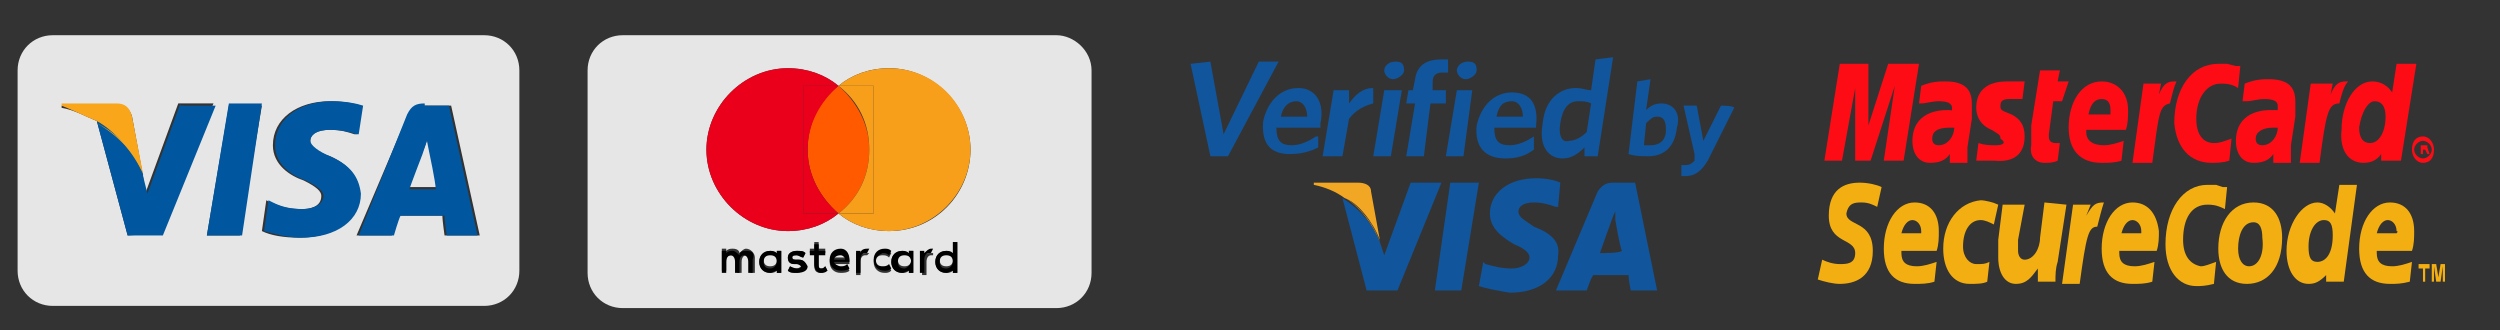 <svg xmlns="http://www.w3.org/2000/svg" xmlns:xlink="http://www.w3.org/1999/xlink" id="Layer_1" x="0px" y="0px" viewBox="0 0 113.6 15" style="enable-background:new 0 0 113.6 15;" xml:space="preserve"><rect x="0" y="0" width="113.6" height="15" fill="#333333" stroke="none"/> <style type="text/css"> .st0{opacity:0.96;fill:#EDEDED;enable-background:new ;} .st1{fill:#00579F;} .st2{fill:#FAA61A;} .st3{fill:none;} .st4{fill:#11559C;} .st5{fill:#F2A724;} .st6{fill:#FD0C15;} .st7{fill:#F3AE12;} .st8{fill:#FF5A00;} .st9{fill:#EB001B;} .st10{fill:#F79E1B;} </style> <path class="st0" d="M22,1.6H2.4c-0.9,0-1.6,0.7-1.6,1.6v9.1c0,0.9,0.7,1.6,1.6,1.6H22c0.9,0,1.6-0.7,1.6-1.6V3.2 C23.6,2.3,22.9,1.6,22,1.6z M5.8,10.7L4.4,5.5C3.9,5.3,3.4,5,2.8,4.9l0-0.1h2.5c0.3,0,0.6,0.1,0.7,0.5L6.5,8c0,0,0-0.1,0-0.1 c0,0,0,0.1,0,0.1l0.1,0.8l1.5-4.1h1.6l-2.4,5.9L5.8,10.7L5.8,10.7z M9.4,10.7l1-5.9h1.5l-1,5.9H9.4z M13.6,10.8 c-0.7,0-1.3-0.1-1.7-0.3l0.2-1.4l0.2,0.1c0.5,0.2,0.8,0.3,1.4,0.3c0.4,0,0.9-0.1,0.9-0.6c0-0.2-0.2-0.4-0.8-0.7 c-0.6-0.2-1.4-0.7-1.4-1.6c0-1.2,1.1-2,2.6-2c0.6,0,1.1,0.1,1.4,0.2l-0.2,1.3l-0.1,0C15.8,6,15.5,5.9,15,5.9c-0.6,0-0.9,0.2-0.9,0.5 s0.3,0.5,0.9,0.7c0.9,0.4,1.3,1,1.3,1.6C16.3,10,15.2,10.8,13.6,10.8z M20.2,10.7c0,0-0.1-0.7-0.1-0.9c-0.2,0-1.8,0-2,0 c0,0.1-0.3,0.9-0.3,0.9h-1.6l2.3-5.4c0.1-0.3,0.4-0.5,0.8-0.5h1.2l1.3,5.9H20.2z"></path> <path class="st0" d="M19.4,6.3c0,0.2-0.2,0.6-0.2,0.6c0,0-0.5,1.3-0.6,1.6c0.3,0,1,0,1.3,0c0-0.3-0.3-1.7-0.3-1.7L19.4,6.3z"></path> <polygon class="st1" points="10.4,4.7 9.4,10.7 11,10.7 11.9,4.7 "></polygon> <path class="st1" d="M15,7.1c-0.5-0.2-0.9-0.5-0.9-0.7s0.2-0.5,0.9-0.5c0.5,0,0.9,0.1,1.2,0.2l0.1,0l0.2-1.3 c-0.3-0.1-0.8-0.2-1.4-0.2c-1.5,0-2.6,0.8-2.6,2c0,0.9,0.8,1.4,1.4,1.6c0.6,0.3,0.8,0.5,0.8,0.7c0,0.4-0.5,0.6-0.9,0.6 c-0.6,0-1-0.1-1.4-0.3l-0.2-0.1l-0.2,1.4c0.4,0.1,1,0.3,1.7,0.3c1.6,0,2.7-0.8,2.7-2C16.3,8,15.9,7.5,15,7.1z"></path> <path class="st1" d="M19.3,4.7c-0.4,0-0.6,0.1-0.8,0.5l-2.2,5.5h1.6c0,0,0.2-0.7,0.3-0.9c0.1,0,1.7,0,2,0c0,0.2,0.1,0.9,0.1,0.9h1.4 l-1.3-5.9H19.3z M18.6,8.6C18.7,8.3,19.2,7,19.2,7c0,0,0.1-0.3,0.2-0.6l0.1,0.5c0,0,0.3,1.4,0.3,1.7C19.6,8.6,18.8,8.6,18.6,8.6z"></path> <path class="st1" d="M8.2,4.7L6.7,8.8L6.5,8c0,0,0-0.1,0-0.1C6.1,6.9,5.4,6.1,4.4,5.5l1.4,5.2h1.6l2.4-5.9H8.2z"></path> <path class="st2" d="M6.5,7.9C6.5,7.9,6.5,8,6.5,7.9L6,5.3C5.9,4.9,5.7,4.7,5.3,4.7H2.8l0,0.1C3.3,5,3.9,5.3,4.4,5.5l0,0 C5.3,6,6.1,7,6.5,7.9z"></path> <path class="st2" d="M6.5,7.9C6.2,7,5.3,6.1,4.4,5.6l0,0C5.4,6.1,6.1,6.9,6.5,7.9z"></path> <path class="st3" d="M73.4,9.6c0,0.2-0.2,0.5-0.2,0.5s-0.4,1.1-0.5,1.4c0.2,0,0.9,0,1,0c0-0.2-0.3-1.4-0.3-1.4L73.4,9.6z"></path> <path class="st3" d="M68.7,4.6c-0.3,0-0.6,0.2-0.7,0.7h1.2C69.2,4.8,69,4.6,68.7,4.6z"></path> <path class="st3" d="M58.9,4.6c-0.3,0-0.6,0.2-0.7,0.7h1.2C59.4,4.8,59.3,4.6,58.9,4.6z"></path> <path class="st3" d="M71.3,6.5c0.3,0,0.5-0.1,0.8-0.4l0.2-1.3c-0.2-0.1-0.3-0.1-0.6-0.1c-0.4,0-0.7,0.3-0.8,1 C70.8,6.2,71,6.5,71.3,6.5z"></path> <path class="st3" d="M75.3,5.3c-0.2,0-0.4,0.1-0.5,0.3l-0.1,1c0.1,0,0.2,0,0.3,0c0.3,0,0.6-0.2,0.7-0.7C75.7,5.5,75.6,5.3,75.3,5.3z "></path> <path class="st4" d="M64.1,8.3L64.1,8.3l-1.2,3.3L62.7,11c0,0,0,0,0,0v0c-0.3-0.8-0.9-1.5-1.7-2l1.1,4.2h1.4l2-4.9H64.1z"></path> <path class="st4" d="M69.7,10.3C69.3,10,69,9.9,69,9.6c0-0.2,0.2-0.4,0.7-0.4c0.4,0,0.7,0.1,1,0.2l0.1,0l0.1-1.1 c-0.2-0.1-0.6-0.2-1.1-0.2c-1.3,0-2.1,0.7-2.1,1.6c0,0.7,0.6,1.1,1.1,1.4c0.5,0.2,0.7,0.4,0.7,0.6c0,0.3-0.4,0.5-0.8,0.5 c-0.5,0-0.8-0.1-1.2-0.2l-0.1-0.1L67.2,13c0.3,0.1,0.8,0.2,1.4,0.3c1.4,0,2.2-0.7,2.2-1.7C70.9,11,70.5,10.6,69.7,10.3z"></path> <path class="st4" d="M73.3,8.3c-0.3,0-0.5,0.1-0.7,0.4l-1.9,4.5h1.4c0,0,0.2-0.6,0.3-0.7c0.1,0,1.4,0,1.6,0c0,0.2,0.1,0.7,0.1,0.7 h1.2l-1-4.9H73.3z M72.7,11.5c0.1-0.3,0.5-1.4,0.5-1.4s0.1-0.3,0.2-0.5l0,0.4c0,0,0.2,1.2,0.3,1.4C73.6,11.5,72.9,11.5,72.7,11.5z"></path> <polygon class="st4" points="65.2,13.2 66.4,13.2 67.2,8.3 65.9,8.3 "></polygon> <path class="st5" d="M62.7,10.9l-0.4-2.2c0-0.3-0.3-0.4-0.6-0.4h-2v0.1c0.5,0.1,1,0.3,1.4,0.6v0C61.7,9.2,62.4,10.1,62.7,10.9z"></path> <path class="st5" d="M62.7,11L62.7,11c-0.3-0.9-1-1.7-1.7-2.1v0C61.8,9.4,62.4,10.2,62.7,11z"></path> <polygon class="st4" points="66.5,7.1 66.9,4.1 66.2,4.1 65.7,7.1 "></polygon> <path class="st4" d="M68.4,7.2c0.5,0,0.9-0.1,1.3-0.4V6.2c-0.3,0.2-0.7,0.4-1.1,0.4c-0.5,0-0.7-0.2-0.7-0.8h1.9c0,0,0-0.1,0-0.1 c0.1-0.9-0.2-1.5-1.1-1.5c-0.8,0-1.4,0.6-1.6,1.5C67,6.7,67.5,7.2,68.4,7.2z M68.7,4.6c0.3,0,0.5,0.3,0.5,0.7H68 C68.1,4.8,68.3,4.6,68.7,4.6z"></path> <path class="st4" d="M66.6,3.6c0.2,0,0.5-0.2,0.5-0.4c0-0.3-0.1-0.4-0.4-0.4s-0.5,0.2-0.5,0.4C66.2,3.4,66.4,3.6,66.6,3.6z"></path> <path class="st4" d="M75.5,4.7c-0.3,0-0.5,0.1-0.7,0.3l0.2-1.4l-0.6,0.1L74,7c0.3,0.1,0.6,0.1,0.9,0.1c0.7,0,1.2-0.4,1.3-1.3 C76.4,5.1,76,4.7,75.5,4.7z M75.7,5.9c0,0.5-0.3,0.7-0.7,0.7c-0.1,0-0.2,0-0.3,0l0.1-1c0.2-0.2,0.3-0.3,0.5-0.3 C75.6,5.3,75.7,5.5,75.7,5.9z"></path> <path class="st4" d="M71,7.2c0.4,0,0.7-0.2,1-0.5v0.4l0,0h0.6l0.7-4.5l-0.8,0.1l-0.2,1.4c-0.2,0-0.4-0.1-0.7-0.1 c-0.7,0-1.4,0.5-1.5,1.6C69.9,6.7,70.4,7.2,71,7.2z M70.9,5.6c0.1-0.7,0.4-1,0.8-1c0.2,0,0.4,0,0.6,0.1l-0.2,1.3 c-0.2,0.2-0.5,0.4-0.8,0.4C71,6.5,70.8,6.2,70.9,5.6z"></path> <path class="st4" d="M78.2,4.8l-0.8,1.6l-0.3-1.6l-0.6,0l0.5,2.2L77,7.3c-0.1,0.1-0.2,0.2-0.4,0.2c-0.1,0-0.2,0-0.2,0v0.5 c0,0,0.1,0,0.2,0c0.4,0,0.7-0.2,1-0.7l1.2-2.4C78.8,4.8,78.2,4.8,78.2,4.8z"></path> <polygon class="st4" points="63.2,7.1 63.7,4.1 62.9,4.1 62.4,7.1 "></polygon> <path class="st4" d="M63.9,7.1h0.8l0.3-2.4h0.7V4.1h-0.6l0-0.4c0-0.3,0.2-0.4,0.4-0.4c0.1,0,0.2,0,0.3,0V2.7c-0.1,0-0.2,0-0.3,0 c-0.6,0-1.1,0.2-1.2,0.9l-0.1,0.5H64l-0.1,0.6h0.4L63.9,7.1z"></path> <path class="st4" d="M61.3,5.4C61.6,5,62,4.8,62.4,4.7V4c-0.5,0-0.8,0.3-1.1,0.7V4.1h-0.7l-0.5,3H61L61.3,5.4z"></path> <polygon class="st4" points="57.2,2.8 55.6,6.1 55,2.8 54.1,2.9 55,7.1 55.8,7.1 58.1,2.8 "></polygon> <path class="st4" d="M63.3,3.6c0.2,0,0.5-0.2,0.5-0.4c0-0.3-0.1-0.4-0.4-0.4s-0.5,0.2-0.5,0.4C62.9,3.4,63.1,3.6,63.3,3.6z"></path> <path class="st4" d="M59.8,6.2c-0.3,0.2-0.7,0.4-1.1,0.4c-0.5,0-0.7-0.2-0.7-0.8H60c0,0,0-0.1,0-0.2C60.2,4.7,59.8,4,59,4 c-0.8,0-1.4,0.6-1.6,1.5c-0.1,1.1,0.4,1.5,1.2,1.5c0.5,0,0.9-0.1,1.3-0.3V6.2z M58.9,4.6c0.3,0,0.5,0.3,0.5,0.7h-1.2 C58.3,4.8,58.6,4.6,58.9,4.6z"></path> <path class="st3" d="M108.5,10c-0.3,0-0.4,0.2-0.5,0.6h0.9c0,0,0-0.1,0-0.2C109,10.2,108.8,10,108.5,10z"></path> <path class="st3" d="M105.5,10.1c-0.4,0-0.7,0.5-0.7,1.2c0,0.5,0.1,0.7,0.4,0.7c0.4,0,0.7-0.5,0.7-1.2 C106,10.3,105.8,10.1,105.5,10.1z"></path> <path class="st3" d="M87.8,6.2c0,0.2,0.1,0.3,0.3,0.3c0.3,0,0.6-0.4,0.6-0.9c-0.1,0-0.1,0-0.2,0C88,5.7,87.8,5.9,87.8,6.2z"></path> <path class="st3" d="M95.9,4.9c0-0.3-0.1-0.5-0.4-0.5S95,4.7,94.9,5.1h1C95.9,5,95.9,5,95.9,4.9z"></path> <path class="st3" d="M86.9,10c-0.3,0-0.4,0.2-0.5,0.6h0.9c0,0,0-0.1,0-0.2C87.3,10.2,87.2,10,86.9,10z"></path> <path class="st3" d="M102.4,10.1c-0.4,0-0.7,0.6-0.7,1.2c0,0.5,0.2,0.8,0.5,0.8c0.4,0,0.7-0.5,0.7-1.3 C102.9,10.4,102.7,10.1,102.4,10.1z"></path> <path class="st3" d="M102.5,6.2c0,0.2,0.1,0.3,0.3,0.3c0.3,0,0.6-0.4,0.7-0.9c-0.1,0-0.1,0-0.2,0C102.8,5.7,102.5,5.9,102.5,6.2z"></path> <path class="st3" d="M110.1,6.4c-0.2,0-0.4,0.2-0.4,0.4c0,0.2,0.2,0.4,0.4,0.4c0.2,0,0.4-0.2,0.4-0.4C110.5,6.6,110.3,6.4,110.1,6.4 z M110.2,7.1l-0.1-0.2H110v0.2h-0.1V6.6h0.2c0,0,0.1,0,0.1,0s0,0,0,0.1c0,0,0,0.1-0.1,0.1L110.2,7.1L110.2,7.1L110.2,7.1z"></path> <path class="st3" d="M107.7,6.5c0.4,0,0.7-0.5,0.7-1.2c0-0.4-0.2-0.7-0.5-0.7c-0.4,0-0.7,0.5-0.7,1.2C107.3,6.2,107.4,6.5,107.7,6.5 z"></path> <path class="st3" d="M96.9,10c-0.3,0-0.4,0.2-0.5,0.6h0.9c0,0,0-0.1,0-0.2C97.3,10.2,97.1,10,96.9,10z"></path> <path class="st3" d="M110.1,6.6L110.1,6.6l0,0.1h0c0,0,0,0,0,0L110.1,6.6C110.2,6.7,110.2,6.7,110.1,6.6 C110.2,6.6,110.1,6.6,110.1,6.6z"></path> <path class="st6" d="M110.3,6.7c0,0,0-0.1,0-0.1s-0.1,0-0.1,0h-0.2V7h0.1V6.8h0.1l0.1,0.2h0.1L110.3,6.7 C110.3,6.8,110.3,6.8,110.3,6.7z M110.2,6.7L110.2,6.7L110.2,6.7l-0.1-0.1h0h0V6.7C110.2,6.7,110.2,6.7,110.2,6.7z"></path> <path class="st6" d="M110.1,6.2c-0.3,0-0.5,0.2-0.5,0.6c0,0.3,0.2,0.6,0.5,0.6s0.5-0.2,0.5-0.6C110.6,6.5,110.4,6.2,110.1,6.2z M110.1,7.2c-0.2,0-0.4-0.2-0.4-0.4c0-0.2,0.2-0.4,0.4-0.4c0.2,0,0.4,0.2,0.4,0.4S110.3,7.2,110.1,7.2z"></path> <path class="st6" d="M100.5,7.4c0.2,0,0.5,0,0.8-0.1l0.1-1c-0.3,0.1-0.5,0.2-0.8,0.2c-0.5,0-0.8-0.4-0.8-1.1c0-1,0.5-1.6,1.1-1.6 c0.2,0,0.5,0,0.8,0.2l0.1-1c-0.1,0-0.1,0-0.2,0l-0.4-0.1c-0.1,0-0.2,0-0.4,0c-1.2,0-2,1.1-2,2.7C98.9,6.7,99.5,7.4,100.5,7.4z"></path> <path class="st6" d="M98.6,4.7c0.1-0.4,0.2-0.8,0.3-1h0c0,0,0,0-0.1,0c-0.3,0-0.5,0.1-0.7,0.6l0.1-0.5h-0.8l-0.5,3.6h0.9 C98.1,5.2,98.1,4.8,98.6,4.7C98.6,4.7,98.6,4.7,98.6,4.7z"></path> <path class="st6" d="M92.9,7.4c0.2,0,0.4,0,0.6-0.1l0.1-0.8c0,0-0.1,0-0.2,0c-0.2,0-0.3-0.1-0.3-0.3c0,0,0-0.1,0-0.1l0.2-1.5h0.4 L94,3.7h-0.5l0.1-0.5h-0.9l-0.4,2.5l0,0.3l0,0.3c0,0.1,0,0.2,0,0.3C92.2,7.1,92.5,7.4,92.9,7.4z"></path> <path class="st6" d="M90.7,6.6c-0.3,0-0.5,0-0.8-0.1l-0.1,0.8h0l0.1,0c0,0,0.1,0,0.2,0c0.2,0,0.3,0,0.5,0C91.5,7.4,92,7,92,6.2 c0-0.5-0.2-0.8-0.6-1C90.9,5,90.9,5,90.9,4.8c0-0.2,0.1-0.3,0.4-0.3c0.2,0,0.4,0,0.6,0l0.1-0.8c-0.2,0-0.6,0-0.8,0 c-1,0-1.4,0.5-1.4,1.2c0,0.4,0.2,0.8,0.7,1c0.3,0.2,0.4,0.2,0.4,0.4C91.2,6.5,91,6.6,90.7,6.6z"></path> <path class="st6" d="M107.4,7.4c0.3,0,0.6-0.1,0.8-0.4l0,0.3h0.9l0.7-4.4h-0.9l-0.2,1.3c-0.2-0.3-0.5-0.5-0.9-0.5 c-0.8,0-1.4,1-1.4,2.2C106.3,6.8,106.7,7.4,107.4,7.4z M107.9,4.6c0.3,0,0.5,0.2,0.5,0.7c0,0.7-0.3,1.2-0.7,1.2 c-0.3,0-0.5-0.2-0.5-0.7C107.3,5.1,107.6,4.6,107.9,4.6z"></path> <path class="st6" d="M95.5,7.4c0.3,0,0.6,0,0.9-0.1l0.1-0.9c-0.3,0.1-0.6,0.2-0.9,0.2c-0.5,0-0.8-0.2-0.8-0.6c0,0,0,0,0-0.1h1.8 c0.1-0.3,0.1-0.6,0.1-0.9c0-0.8-0.5-1.3-1.2-1.3c-0.9,0-1.5,0.9-1.5,2.1C94,6.8,94.5,7.4,95.5,7.4z M95.5,4.5c0.3,0,0.4,0.2,0.4,0.5 c0,0,0,0.1,0,0.2h-1C95,4.7,95.2,4.5,95.5,4.5z"></path> <polygon class="st6" points="84.3,4 84.3,7.3 85,7.3 86.1,3.9 85.6,7.3 86.5,7.3 87.2,2.9 85.8,2.9 84.9,5.7 84.9,2.9 83.6,2.9 82.9,7.3 83.7,7.3 "></polygon> <path class="st6" d="M88.5,5c-1,0-1.6,0.5-1.6,1.4c0,0.6,0.3,1,0.8,1c0.4,0,0.7-0.1,0.9-0.4v0.4h0.8V7.2V7.1l0-0.2l0-0.2l0.2-1.3 c0-0.4,0-0.5,0-0.7c0-0.7-0.4-1-1.2-1c-0.3,0-0.6,0-1.1,0.2l-0.1,0.8h0l0.1,0c0.2,0,0.5-0.1,0.8-0.1c0.4,0,0.6,0.1,0.6,0.3 c0,0,0,0.1,0,0.2C88.8,5,88.6,5,88.5,5z M88.1,6.6c-0.2,0-0.3-0.1-0.3-0.3c0-0.3,0.2-0.5,0.8-0.5c0,0,0.1,0,0.2,0 C88.8,6.2,88.5,6.6,88.1,6.6z"></path> <path class="st6" d="M103.2,5c-1,0-1.6,0.5-1.6,1.4c0,0.6,0.3,1,0.8,1c0.4,0,0.7-0.1,0.9-0.4v0.4h0.8V7.2V7l0-0.2l0-0.2l0.2-1.3 c0-0.4,0-0.5,0-0.7c0-0.7-0.4-1-1.2-1c-0.3,0-0.6,0-1.1,0.2l-0.1,0.8l0.1,0l0.1,0c0.2,0,0.5-0.1,0.8-0.1c0.4,0,0.6,0.1,0.6,0.3 c0,0,0,0.1,0,0.2C103.5,5,103.3,5,103.2,5z M102.8,6.6c-0.2,0-0.3-0.1-0.3-0.3c0-0.3,0.3-0.5,0.8-0.5c0,0,0.1,0,0.2,0 C103.5,6.2,103.2,6.6,102.8,6.6z"></path> <path class="st6" d="M106.3,4.7C106.3,4.7,106.3,4.7,106.3,4.7c0.1-0.4,0.2-0.8,0.4-1h0c0,0,0,0-0.1,0c-0.3,0-0.5,0.1-0.7,0.6 l0.1-0.5H105l-0.5,3.6h0.9C105.7,5.1,105.8,4.7,106.3,4.7z"></path> <path class="st7" d="M102.4,9.2c-1,0-1.6,0.9-1.6,2.1c0,0.9,0.4,1.6,1.3,1.6c0.9,0,1.6-0.7,1.6-2.1C103.7,9.9,103.3,9.2,102.4,9.2z M102.2,12.1c-0.3,0-0.5-0.3-0.5-0.8c0-0.6,0.2-1.2,0.7-1.2c0.3,0,0.4,0.3,0.4,0.7C102.9,11.6,102.6,12.1,102.2,12.1z"></path> <path class="st7" d="M99.2,10.9c0-1,0.4-1.6,1.1-1.6c0.2,0,0.4,0,0.8,0.2l0.1-1c0,0-0.1,0-0.2,0l-0.3-0.1c-0.1,0-0.2,0-0.4,0 c-1.1,0-1.9,1.1-1.9,2.7c0,1.2,0.6,1.9,1.4,1.9c0.2,0,0.4,0,0.8-0.1l0.1-1c-0.3,0.1-0.5,0.2-0.7,0.2C99.5,12,99.2,11.6,99.2,10.9z"></path> <path class="st7" d="M95.6,9.2C95.6,9.2,95.6,9.2,95.6,9.2c-0.4,0-0.5,0.1-0.8,0.6L95,9.3h-0.8l-0.5,3.6h0.8 c0.3-2.2,0.4-2.6,0.8-2.6c0,0,0,0,0,0C95.4,9.9,95.5,9.5,95.6,9.2L95.6,9.2z"></path> <path class="st7" d="M106.3,8.4l-0.2,1.3c-0.2-0.3-0.5-0.5-0.8-0.5c-0.7,0-1.4,1-1.4,2.2c0,0.9,0.4,1.5,1,1.5c0.3,0,0.5-0.1,0.8-0.4 l0,0.3h0.8l0.6-4.4L106.3,8.4L106.3,8.4z M105.3,11.9c-0.3,0-0.4-0.2-0.4-0.7c0-0.7,0.3-1.2,0.7-1.2c0.3,0,0.4,0.2,0.4,0.7 C106,11.5,105.7,11.9,105.3,11.9z"></path> <path class="st7" d="M87,9.2c-0.8,0-1.4,0.9-1.4,2.1c0,1.1,0.5,1.6,1.4,1.6c0.3,0,0.6,0,0.9-0.1l0.1-0.9c-0.3,0.1-0.6,0.2-0.9,0.2 c-0.5,0-0.7-0.2-0.7-0.6c0,0,0,0,0-0.1H88c0.1-0.3,0.1-0.6,0.1-0.9C88.1,9.7,87.7,9.2,87,9.2z M87.3,10.6h-0.9 c0.1-0.4,0.3-0.6,0.5-0.6c0.2,0,0.4,0.2,0.4,0.5C87.3,10.5,87.3,10.6,87.3,10.6z"></path> <path class="st7" d="M96.9,9.2c-0.8,0-1.4,0.9-1.4,2.1c0,1.1,0.5,1.6,1.4,1.6c0.3,0,0.6,0,0.9-0.1l0.1-0.9c-0.3,0.1-0.6,0.2-0.9,0.2 c-0.5,0-0.7-0.2-0.7-0.6c0,0,0,0,0-0.1H98c0.1-0.3,0.1-0.6,0.1-0.9C98,9.7,97.6,9.2,96.9,9.2z M97.3,10.6h-0.9 c0.1-0.4,0.3-0.6,0.5-0.6s0.4,0.2,0.4,0.5C97.3,10.5,97.3,10.6,97.3,10.6z"></path> <path class="st7" d="M108.6,9.2c-0.8,0-1.4,0.9-1.4,2.1c0,1.1,0.5,1.6,1.4,1.6c0.3,0,0.5,0,0.9-0.1l0.1-0.9 c-0.3,0.1-0.6,0.2-0.9,0.2c-0.5,0-0.7-0.2-0.7-0.6c0,0,0,0,0-0.1h1.6c0.1-0.3,0.1-0.6,0.1-0.9C109.7,9.7,109.3,9.2,108.6,9.2z M108.9,10.6H108c0.1-0.4,0.3-0.6,0.5-0.6s0.4,0.2,0.4,0.5C109,10.5,108.9,10.6,108.9,10.6z"></path> <path class="st7" d="M84.6,9.2c0.3,0,0.5,0.1,0.7,0.2l0.2-0.9c-0.2-0.1-0.6-0.2-1-0.2c-0.7,0-1.4,0.3-1.4,1.5c0,1.3,1.2,1,1.2,1.7 c0,0.5-0.4,0.5-0.7,0.5c-0.3,0-0.6-0.1-0.8-0.2l-0.2,0.9c0.3,0.1,0.7,0.2,1,0.2c0.7,0,1.5-0.3,1.5-1.5c0-1.4-1.2-1.1-1.2-1.7 C84,9.2,84.3,9.2,84.6,9.2z"></path> <path class="st7" d="M88.3,11.3c0,0.9,0.4,1.6,1.2,1.6c0.3,0,0.6,0,0.8-0.1l0.1-0.9c-0.2,0.1-0.3,0.1-0.6,0.1 c-0.3,0-0.6-0.3-0.6-0.8c0-0.7,0.3-1.2,0.8-1.2c0.2,0,0.4,0.1,0.6,0.2l0.2-0.9c-0.2-0.1-0.6-0.2-0.8-0.2C89,9.2,88.3,10.1,88.3,11.3 z"></path> <path class="st7" d="M92.9,9.2l-0.2,1.6c0,0.5-0.3,1-0.7,1c-0.2,0-0.3-0.2-0.3-0.4s0-0.4,0-0.5L92,9.3H91l-0.2,1.6 c0,0.4,0,0.5,0,0.8c0,0.7,0.3,1.2,0.8,1.2s0.7-0.3,1-0.7l0,0l0,0.6h0.8c0-0.3,0-0.6,0.1-0.9l0.4-2.6L92.9,9.2L92.9,9.2z"></path> <polygon class="st7" points="109.9,12.2 110.1,12.2 110.1,12.8 110.2,12.8 110.2,12.2 110.4,12.2 110.4,12 109.9,12 "></polygon> <polygon class="st7" points="110.9,12 110.8,12.6 110.8,12.6 110.7,12 110.5,12 110.5,12.8 110.6,12.8 110.6,12.1 110.7,12.8 110.9,12.8 111,12.1 111,12.8 111.1,12.8 111.1,12 "></polygon> <g> <path class="st0" d="M48,1.6H28.3c-0.9,0-1.6,0.7-1.6,1.6v9.2c0,0.9,0.7,1.6,1.6,1.6H48c0.9,0,1.6-0.7,1.6-1.6V3.2 C49.6,2.3,48.8,1.6,48,1.6z M34.3,12.4h-0.2v-0.5c0-0.2-0.1-0.3-0.2-0.3c-0.1,0-0.2,0.1-0.2,0.3v0.5h-0.2v-0.5 c0-0.2-0.1-0.3-0.2-0.3S33,11.6,33,11.8v0.5h-0.2v-1H33v0.1c0.1-0.1,0.2-0.1,0.3-0.1c0.2,0,0.3,0.1,0.3,0.2 c0.1-0.1,0.2-0.2,0.3-0.2c0.2,0,0.4,0.2,0.4,0.4V12.4z M35.5,11.9v0.5h-0.2v-0.1c-0.1,0.1-0.2,0.1-0.3,0.1c-0.3,0-0.5-0.2-0.5-0.5 s0.2-0.5,0.5-0.5c0.1,0,0.2,0.1,0.3,0.1v-0.1h0.2V11.9z M36.2,12.4c-0.2,0-0.3,0-0.4-0.1l0.1-0.2c0.1,0.1,0.2,0.1,0.3,0.1 s0.2-0.1,0.2-0.1c0-0.1-0.1-0.1-0.2-0.1l-0.1,0c-0.2,0-0.3-0.1-0.3-0.3c0-0.2,0.2-0.3,0.4-0.3c0.2,0,0.3,0,0.4,0.1l-0.1,0.2 c-0.1,0-0.2-0.1-0.3-0.1c-0.1,0-0.2,0-0.2,0.1c0,0.1,0.1,0.1,0.2,0.1l0.1,0c0.2,0,0.3,0.1,0.3,0.3C36.6,12.2,36.4,12.4,36.2,12.4z M37.3,12.4C37,12.4,37,12.2,37,12v-0.5h-0.2v-0.2H37v-0.3h0.2v0.3h0.3v0.2h-0.3V12c0,0.1,0,0.2,0.1,0.2c0.1,0,0.1,0,0.2-0.1 l0.1,0.2C37.5,12.3,37.4,12.4,37.3,12.4z M38.6,12h-0.7c0,0.2,0.2,0.2,0.3,0.2c0.1,0,0.2,0,0.3-0.1l0.1,0.2 c-0.1,0.1-0.3,0.1-0.4,0.1c-0.3,0-0.5-0.2-0.5-0.5c0-0.3,0.2-0.5,0.5-0.5C38.5,11.3,38.6,11.6,38.6,12C38.6,11.9,38.6,11.9,38.6,12 z M39.4,11.6c0,0-0.1,0-0.1,0c-0.1,0-0.2,0.1-0.2,0.3v0.6h-0.2v-1h0.2v0.1c0.1-0.1,0.1-0.1,0.3-0.1c0,0,0.1,0,0.1,0L39.4,11.6z M40.1,12.2c0.1,0,0.2,0,0.3-0.1l0.1,0.2c-0.1,0.1-0.2,0.1-0.3,0.1c-0.3,0-0.5-0.2-0.5-0.5s0.2-0.5,0.5-0.5c0.1,0,0.2,0,0.3,0.1 l-0.1,0.2c-0.1-0.1-0.2-0.1-0.3-0.1c-0.2,0-0.3,0.1-0.3,0.3C39.8,12.1,39.9,12.2,40.1,12.2z M41.5,11.9v0.5h-0.2v-0.1 c-0.1,0.1-0.2,0.1-0.3,0.1c-0.3,0-0.5-0.2-0.5-0.5s0.2-0.5,0.5-0.5c0.1,0,0.2,0.1,0.3,0.1v-0.1h0.2V11.9z M42.4,11.6 c0,0-0.1,0-0.1,0c-0.1,0-0.2,0.1-0.2,0.3v0.6h-0.2v-1H42v0.1c0.1-0.1,0.1-0.1,0.3-0.1c0,0,0.1,0,0.1,0L42.4,11.6z M43.5,11.9v0.5 h-0.2v-0.1c-0.1,0.1-0.2,0.1-0.3,0.1c-0.3,0-0.5-0.2-0.5-0.5s0.2-0.5,0.5-0.5c0.1,0,0.2,0.1,0.3,0.1V11h0.2V11.9z M40.4,10.5 c-0.9,0-1.7-0.3-2.3-0.8c-0.6,0.5-1.4,0.8-2.3,0.8c-2,0-3.7-1.7-3.7-3.7s1.7-3.7,3.7-3.7c0.9,0,1.7,0.3,2.3,0.8 c0.6-0.5,1.4-0.8,2.3-0.8c2,0,3.7,1.7,3.7,3.7C44.1,8.8,42.5,10.5,40.4,10.5z"></path> <path class="st8" d="M39.5,6.8c0-1.2-0.6-2.2-1.4-2.9c-0.9,0.7-1.4,1.7-1.4,2.9s0.6,2.2,1.4,2.9C39,9,39.5,8,39.5,6.8z"></path> <path class="st9" d="M36.5,3.9h1.6c-0.6-0.5-1.4-0.8-2.3-0.8c-2,0-3.7,1.7-3.7,3.7s1.7,3.7,3.7,3.7c0.9,0,1.7-0.3,2.3-0.8h-1.6V3.9 z"></path> <path class="st9" d="M36.7,6.8c0-1.2,0.6-2.2,1.4-2.9h-1.6v5.8h1.6C37.3,9,36.7,8,36.7,6.8z"></path> <path class="st10" d="M40.4,3.1c-0.9,0-1.7,0.3-2.3,0.8h1.6v5.8h-1.6c0.6,0.5,1.4,0.8,2.3,0.8c2,0,3.7-1.7,3.7-3.7 C44.1,4.8,42.5,3.1,40.4,3.1z"></path> <path class="st10" d="M39.7,3.9h-1.6c0.9,0.7,1.4,1.7,1.4,2.9S39,9,38.1,9.7h1.6V3.9z"></path> <path class="st0" d="M41.1,11.5c-0.2,0-0.3,0.1-0.3,0.3c0,0.2,0.1,0.3,0.3,0.3c0.2,0,0.3-0.1,0.3-0.3 C41.4,11.7,41.2,11.5,41.1,11.5z"></path> <path class="st0" d="M38.2,11.5c-0.2,0-0.2,0.1-0.3,0.2h0.5C38.4,11.6,38.3,11.5,38.2,11.5z"></path> <path class="st0" d="M43,11.5c-0.2,0-0.3,0.1-0.3,0.3c0,0.2,0.1,0.3,0.3,0.3c0.2,0,0.3-0.1,0.3-0.3C43.3,11.7,43.2,11.5,43,11.5z"></path> <path class="st0" d="M35,11.5c-0.2,0-0.3,0.1-0.3,0.3c0,0.2,0.1,0.3,0.3,0.3c0.2,0,0.3-0.1,0.3-0.3C35.3,11.7,35.2,11.5,35,11.5z"></path> <path d="M36.3,11.8l-0.1,0c-0.1,0-0.2,0-0.2-0.1c0-0.1,0.1-0.1,0.2-0.1c0.1,0,0.2,0.1,0.3,0.1l0.1-0.2c-0.1-0.1-0.2-0.1-0.4-0.1 c-0.2,0-0.4,0.1-0.4,0.3c0,0.2,0.1,0.3,0.3,0.3l0.1,0c0.1,0,0.2,0.1,0.2,0.1c0,0.1-0.1,0.1-0.2,0.1s-0.3-0.1-0.3-0.1l-0.1,0.2 c0.1,0.1,0.3,0.1,0.4,0.1c0.3,0,0.5-0.1,0.5-0.3C36.6,11.9,36.5,11.8,36.3,11.8z"></path> <path d="M37.3,12.2c-0.1,0-0.1-0.1-0.1-0.2v-0.4h0.3v-0.2h-0.3v-0.3H37v0.3h-0.2v0.2H37V12c0,0.2,0.1,0.4,0.3,0.4 c0.1,0,0.2,0,0.3-0.1l-0.1-0.2C37.4,12.2,37.4,12.2,37.3,12.2z"></path> <path d="M35.3,11.5c-0.1-0.1-0.2-0.1-0.3-0.1c-0.3,0-0.5,0.2-0.5,0.5s0.2,0.5,0.5,0.5c0.1,0,0.2-0.1,0.3-0.1v0.1h0.2v-0.5v-0.5 h-0.2V11.5z M35,12.2c-0.2,0-0.3-0.1-0.3-0.3c0-0.2,0.1-0.3,0.3-0.3c0.2,0,0.3,0.1,0.3,0.3C35.3,12,35.2,12.2,35,12.2z"></path> <path d="M33.9,11.4c-0.1,0-0.3,0-0.3,0.2c-0.1-0.1-0.2-0.2-0.3-0.2c-0.1,0-0.2,0-0.3,0.1v-0.1h-0.2v1H33v-0.5 c0-0.2,0.1-0.3,0.2-0.3s0.2,0.1,0.2,0.3v0.5h0.2v-0.5c0-0.2,0.1-0.3,0.2-0.3c0.1,0,0.2,0.1,0.2,0.3v0.5h0.2v-0.6 C34.3,11.5,34.2,11.4,33.9,11.4z"></path> <path d="M38.2,11.3c-0.3,0-0.5,0.2-0.5,0.5c0,0.3,0.2,0.5,0.5,0.5c0.1,0,0.3,0,0.4-0.1l-0.1-0.2c-0.1,0.1-0.2,0.1-0.3,0.1 c-0.1,0-0.3-0.1-0.3-0.2h0.7c0,0,0-0.1,0-0.1C38.6,11.6,38.5,11.3,38.2,11.3z M37.9,11.8c0-0.1,0.1-0.2,0.3-0.2 c0.1,0,0.2,0.1,0.2,0.2H37.9z"></path> <path d="M43.3,11.5c-0.1-0.1-0.2-0.1-0.3-0.1c-0.3,0-0.5,0.2-0.5,0.5s0.2,0.5,0.5,0.5c0.1,0,0.2-0.1,0.3-0.1v0.1h0.2v-0.5V11h-0.2 V11.5z M43,12.2c-0.2,0-0.3-0.1-0.3-0.3c0-0.2,0.1-0.3,0.3-0.3c0.2,0,0.3,0.1,0.3,0.3C43.3,12,43.2,12.2,43,12.2z"></path> <path d="M39.1,11.5v-0.1h-0.2v1h0.2v-0.6c0-0.2,0.1-0.3,0.2-0.3c0,0,0.1,0,0.1,0l0.1-0.2c0,0-0.1,0-0.1,0 C39.2,11.3,39.1,11.4,39.1,11.5z"></path> <path d="M42,11.5v-0.1h-0.2v1H42v-0.6c0-0.2,0.1-0.3,0.2-0.3c0,0,0.1,0,0.1,0l0.1-0.2c0,0-0.1,0-0.1,0C42.2,11.3,42.1,11.4,42,11.5 z"></path> <path d="M40.1,11.5c0.1,0,0.2,0,0.3,0.1l0.1-0.2c-0.1-0.1-0.2-0.1-0.3-0.1c-0.3,0-0.5,0.2-0.5,0.5s0.2,0.5,0.5,0.5 c0.1,0,0.2,0,0.3-0.1l-0.1-0.2c-0.1,0.1-0.2,0.1-0.3,0.1c-0.2,0-0.3-0.1-0.3-0.3C39.8,11.7,39.9,11.6,40.1,11.5z"></path> <path d="M41.3,11.5c-0.1-0.1-0.2-0.1-0.3-0.1c-0.3,0-0.5,0.2-0.5,0.5s0.2,0.5,0.5,0.5c0.1,0,0.2-0.1,0.3-0.1v0.1h0.2v-0.5v-0.5 h-0.2V11.5z M41.1,12.2c-0.2,0-0.3-0.1-0.3-0.3c0-0.2,0.1-0.3,0.3-0.3c0.2,0,0.3,0.1,0.3,0.3C41.4,12,41.2,12.2,41.1,12.2z"></path> </g> </svg>